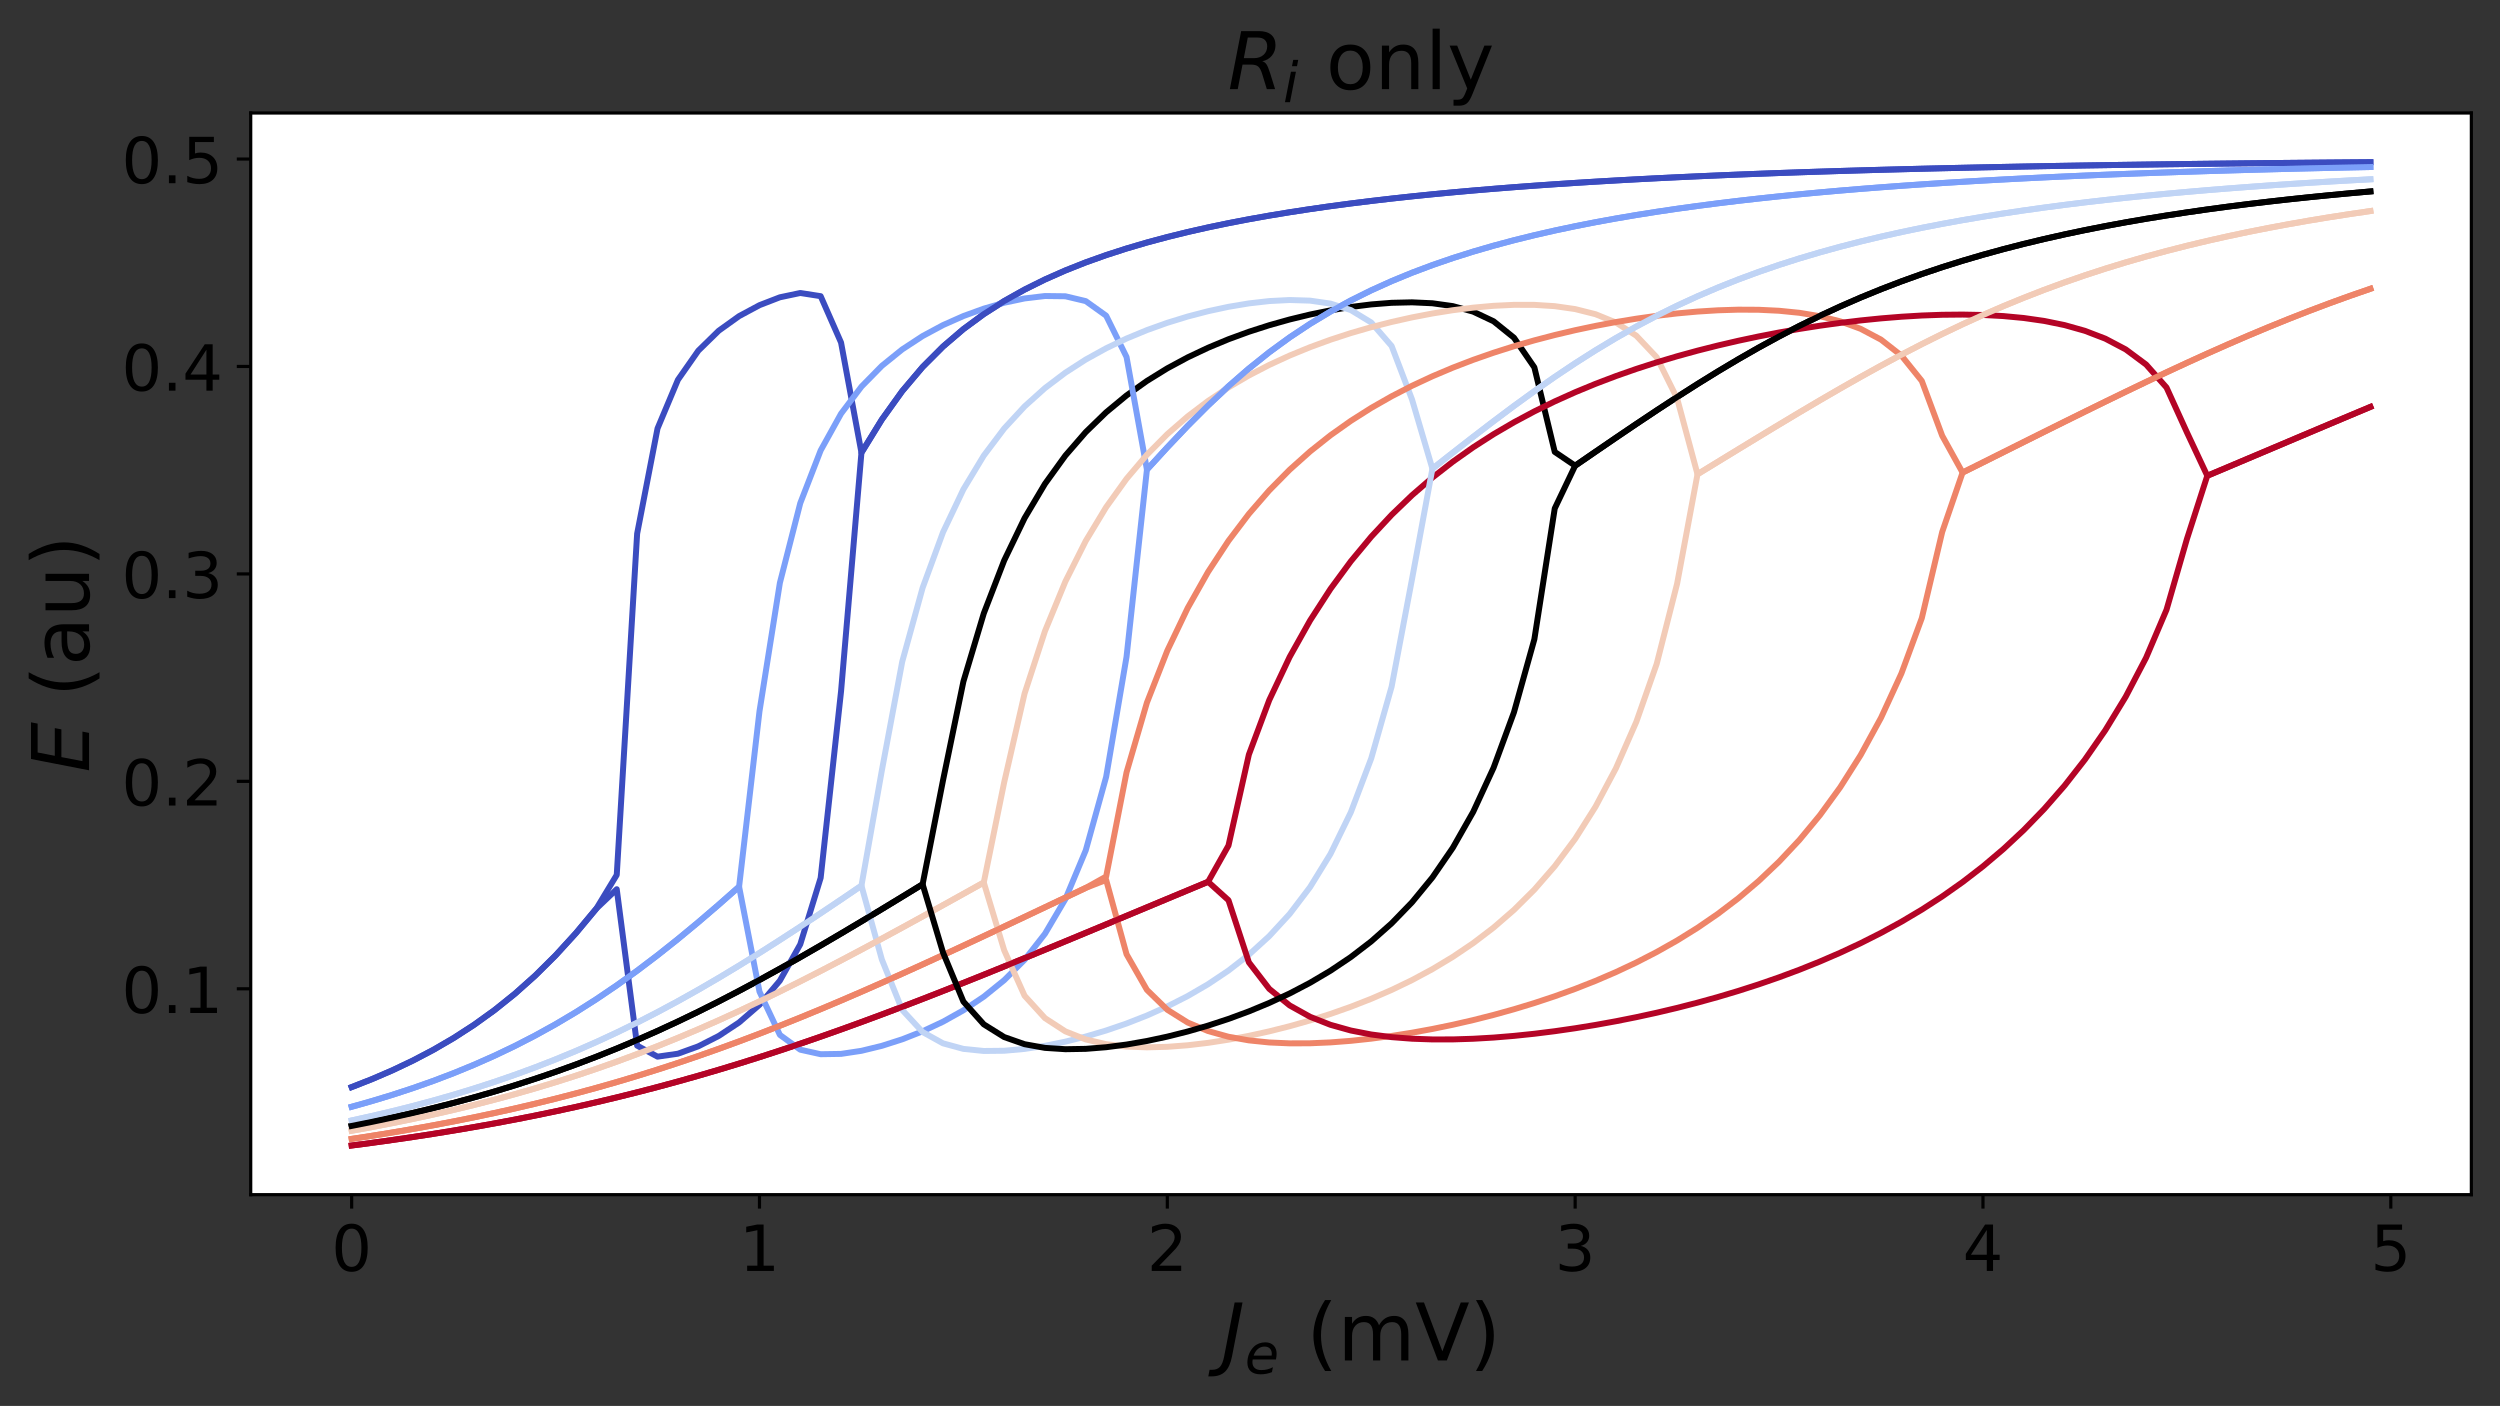 <?xml version="1.0" encoding="utf-8" standalone="no"?>
<!DOCTYPE svg PUBLIC "-//W3C//DTD SVG 1.1//EN"
  "http://www.w3.org/Graphics/SVG/1.1/DTD/svg11.dtd">
<!-- Created with matplotlib (https://matplotlib.org/) -->
<svg height="353.285pt" version="1.1" viewBox="0 0 628.201 353.285" width="628.201pt" xmlns="http://www.w3.org/2000/svg" xmlns:xlink="http://www.w3.org/1999/xlink">
 <rect x="0" y="0" width="628.201" height="353.285" fill="#333333" stroke="none"/>
 <defs>
  <style type="text/css">
*{stroke-linecap:butt;stroke-linejoin:round;}
  </style>
 </defs>
 <g id="figure_1">
  <g id="patch_1">
   <path d="M 0 353.285 
L 628.201 353.285 
L 628.201 0 
L 0 0 
z
" style="fill:none;"/>
  </g>
  <g id="axes_1">
   <g id="patch_2">
    <path d="M 63.001 300.2 
L 621.001 300.2 
L 621.001 28.4 
L 63.001 28.4 
z
" style="fill:#ffffff;"/>
   </g>
   <g id="matplotlib.axis_1">
    <g id="xtick_1">
     <g id="line2d_1">
      <defs>
       <path d="M 0 0 
L 0 3.5 
" id="me9bf1a10cc" style="stroke:#000000;stroke-width:0.8;"/>
      </defs>
      <g>
       <use style="stroke:#000000;stroke-width:0.8;" x="88.365" xlink:href="#me9bf1a10cc" y="300.2"/>
      </g>
     </g>
     <g id="text_1">
      <!-- 0 -->
      <defs>
       <path d="M 31.781 66.406 
Q 24.172 66.406 20.328 58.906 
Q 16.5 51.422 16.5 36.375 
Q 16.5 21.391 20.328 13.891 
Q 24.172 6.391 31.781 6.391 
Q 39.453 6.391 43.281 13.891 
Q 47.125 21.391 47.125 36.375 
Q 47.125 51.422 43.281 58.906 
Q 39.453 66.406 31.781 66.406 
z
M 31.781 74.219 
Q 44.047 74.219 50.516 64.516 
Q 56.984 54.828 56.984 36.375 
Q 56.984 17.969 50.516 8.266 
Q 44.047 -1.422 31.781 -1.422 
Q 19.531 -1.422 13.062 8.266 
Q 6.594 17.969 6.594 36.375 
Q 6.594 54.828 13.062 64.516 
Q 19.531 74.219 31.781 74.219 
z
" id="DejaVuSans-48"/>
      </defs>
      <g transform="translate(83.275 319.358)scale(0.16 -0.16)">
       <use xlink:href="#DejaVuSans-48"/>
      </g>
     </g>
    </g>
    <g id="xtick_2">
     <g id="line2d_2">
      <g>
       <use style="stroke:#000000;stroke-width:0.8;" x="190.844" xlink:href="#me9bf1a10cc" y="300.2"/>
      </g>
     </g>
     <g id="text_2">
      <!-- 1 -->
      <defs>
       <path d="M 12.406 8.297 
L 28.516 8.297 
L 28.516 63.922 
L 10.984 60.406 
L 10.984 69.391 
L 28.422 72.906 
L 38.281 72.906 
L 38.281 8.297 
L 54.391 8.297 
L 54.391 0 
L 12.406 0 
z
" id="DejaVuSans-49"/>
      </defs>
      <g transform="translate(185.754 319.358)scale(0.16 -0.16)">
       <use xlink:href="#DejaVuSans-49"/>
      </g>
     </g>
    </g>
    <g id="xtick_3">
     <g id="line2d_3">
      <g>
       <use style="stroke:#000000;stroke-width:0.8;" x="293.324" xlink:href="#me9bf1a10cc" y="300.2"/>
      </g>
     </g>
     <g id="text_3">
      <!-- 2 -->
      <defs>
       <path d="M 19.188 8.297 
L 53.609 8.297 
L 53.609 0 
L 7.328 0 
L 7.328 8.297 
Q 12.938 14.109 22.625 23.891 
Q 32.328 33.688 34.812 36.531 
Q 39.547 41.844 41.422 45.531 
Q 43.312 49.219 43.312 52.781 
Q 43.312 58.594 39.234 62.25 
Q 35.156 65.922 28.609 65.922 
Q 23.969 65.922 18.812 64.312 
Q 13.672 62.703 7.812 59.422 
L 7.812 69.391 
Q 13.766 71.781 18.938 73 
Q 24.125 74.219 28.422 74.219 
Q 39.75 74.219 46.484 68.547 
Q 53.219 62.891 53.219 53.422 
Q 53.219 48.922 51.531 44.891 
Q 49.859 40.875 45.406 35.406 
Q 44.188 33.984 37.641 27.219 
Q 31.109 20.453 19.188 8.297 
z
" id="DejaVuSans-50"/>
      </defs>
      <g transform="translate(288.234 319.358)scale(0.16 -0.16)">
       <use xlink:href="#DejaVuSans-50"/>
      </g>
     </g>
    </g>
    <g id="xtick_4">
     <g id="line2d_4">
      <g>
       <use style="stroke:#000000;stroke-width:0.8;" x="395.803" xlink:href="#me9bf1a10cc" y="300.2"/>
      </g>
     </g>
     <g id="text_4">
      <!-- 3 -->
      <defs>
       <path d="M 40.578 39.312 
Q 47.656 37.797 51.625 33 
Q 55.609 28.219 55.609 21.188 
Q 55.609 10.406 48.188 4.484 
Q 40.766 -1.422 27.094 -1.422 
Q 22.516 -1.422 17.656 -0.516 
Q 12.797 0.391 7.625 2.203 
L 7.625 11.719 
Q 11.719 9.328 16.594 8.109 
Q 21.484 6.891 26.812 6.891 
Q 36.078 6.891 40.938 10.547 
Q 45.797 14.203 45.797 21.188 
Q 45.797 27.641 41.281 31.266 
Q 36.766 34.906 28.719 34.906 
L 20.219 34.906 
L 20.219 43.016 
L 29.109 43.016 
Q 36.375 43.016 40.234 45.922 
Q 44.094 48.828 44.094 54.297 
Q 44.094 59.906 40.109 62.906 
Q 36.141 65.922 28.719 65.922 
Q 24.656 65.922 20.016 65.031 
Q 15.375 64.156 9.812 62.312 
L 9.812 71.094 
Q 15.438 72.656 20.344 73.438 
Q 25.25 74.219 29.594 74.219 
Q 40.828 74.219 47.359 69.109 
Q 53.906 64.016 53.906 55.328 
Q 53.906 49.266 50.438 45.094 
Q 46.969 40.922 40.578 39.312 
z
" id="DejaVuSans-51"/>
      </defs>
      <g transform="translate(390.713 319.358)scale(0.16 -0.16)">
       <use xlink:href="#DejaVuSans-51"/>
      </g>
     </g>
    </g>
    <g id="xtick_5">
     <g id="line2d_5">
      <g>
       <use style="stroke:#000000;stroke-width:0.8;" x="498.282" xlink:href="#me9bf1a10cc" y="300.2"/>
      </g>
     </g>
     <g id="text_5">
      <!-- 4 -->
      <defs>
       <path d="M 37.797 64.312 
L 12.891 25.391 
L 37.797 25.391 
z
M 35.203 72.906 
L 47.609 72.906 
L 47.609 25.391 
L 58.016 25.391 
L 58.016 17.188 
L 47.609 17.188 
L 47.609 0 
L 37.797 0 
L 37.797 17.188 
L 4.891 17.188 
L 4.891 26.703 
z
" id="DejaVuSans-52"/>
      </defs>
      <g transform="translate(493.192 319.358)scale(0.16 -0.16)">
       <use xlink:href="#DejaVuSans-52"/>
      </g>
     </g>
    </g>
    <g id="xtick_6">
     <g id="line2d_6">
      <g>
       <use style="stroke:#000000;stroke-width:0.8;" x="600.762" xlink:href="#me9bf1a10cc" y="300.2"/>
      </g>
     </g>
     <g id="text_6">
      <!-- 5 -->
      <defs>
       <path d="M 10.797 72.906 
L 49.516 72.906 
L 49.516 64.594 
L 19.828 64.594 
L 19.828 46.734 
Q 21.969 47.469 24.109 47.828 
Q 26.266 48.188 28.422 48.188 
Q 40.625 48.188 47.75 41.5 
Q 54.891 34.812 54.891 23.391 
Q 54.891 11.625 47.562 5.094 
Q 40.234 -1.422 26.906 -1.422 
Q 22.312 -1.422 17.547 -0.641 
Q 12.797 0.141 7.719 1.703 
L 7.719 11.625 
Q 12.109 9.234 16.797 8.062 
Q 21.484 6.891 26.703 6.891 
Q 35.156 6.891 40.078 11.328 
Q 45.016 15.766 45.016 23.391 
Q 45.016 31 40.078 35.438 
Q 35.156 39.891 26.703 39.891 
Q 22.75 39.891 18.812 39.016 
Q 14.891 38.141 10.797 36.281 
z
" id="DejaVuSans-53"/>
      </defs>
      <g transform="translate(595.672 319.358)scale(0.16 -0.16)">
       <use xlink:href="#DejaVuSans-53"/>
      </g>
     </g>
    </g>
    <g id="text_7">
     <!-- $J_e$ (mV) -->
     <defs>
      <path d="M 16.703 72.906 
L 26.609 72.906 
L 13.375 5.078 
Q 10.797 -8.156 4.656 -14.078 
Q -1.469 -20.016 -12.5 -20.016 
L -16.406 -20.016 
L -14.797 -11.719 
L -11.719 -11.719 
Q -5.125 -11.719 -1.703 -7.953 
Q 1.703 -4.203 3.516 5.078 
z
" id="DejaVuSans-Oblique-74"/>
      <path d="M 48.094 32.234 
Q 48.25 33.016 48.312 33.844 
Q 48.391 34.672 48.391 35.5 
Q 48.391 41.453 44.891 44.922 
Q 41.406 48.391 35.406 48.391 
Q 28.719 48.391 23.578 44.156 
Q 18.453 39.938 15.828 32.172 
z
M 55.906 25.203 
L 14.109 25.203 
Q 13.812 23.344 13.719 22.266 
Q 13.625 21.188 13.625 20.406 
Q 13.625 13.625 17.797 9.906 
Q 21.969 6.203 29.594 6.203 
Q 35.453 6.203 40.672 7.516 
Q 45.906 8.844 50.391 11.375 
L 48.688 2.484 
Q 43.844 0.531 38.688 -0.438 
Q 33.547 -1.422 28.219 -1.422 
Q 16.844 -1.422 10.719 4.016 
Q 4.594 9.469 4.594 19.484 
Q 4.594 28.031 7.641 35.375 
Q 10.688 42.719 16.609 48.484 
Q 20.406 52.094 25.656 54.047 
Q 30.906 56 36.812 56 
Q 46.094 56 51.578 50.438 
Q 57.078 44.875 57.078 35.5 
Q 57.078 33.25 56.781 30.688 
Q 56.5 28.125 55.906 25.203 
z
" id="DejaVuSans-Oblique-101"/>
      <path id="DejaVuSans-32"/>
      <path d="M 31 75.875 
Q 24.469 64.656 21.281 53.656 
Q 18.109 42.672 18.109 31.391 
Q 18.109 20.125 21.312 9.062 
Q 24.516 -2 31 -13.188 
L 23.188 -13.188 
Q 15.875 -1.703 12.234 9.375 
Q 8.594 20.453 8.594 31.391 
Q 8.594 42.281 12.203 53.312 
Q 15.828 64.359 23.188 75.875 
z
" id="DejaVuSans-40"/>
      <path d="M 52 44.188 
Q 55.375 50.25 60.062 53.125 
Q 64.75 56 71.094 56 
Q 79.641 56 84.281 50.016 
Q 88.922 44.047 88.922 33.016 
L 88.922 0 
L 79.891 0 
L 79.891 32.719 
Q 79.891 40.578 77.094 44.375 
Q 74.312 48.188 68.609 48.188 
Q 61.625 48.188 57.562 43.547 
Q 53.516 38.922 53.516 30.906 
L 53.516 0 
L 44.484 0 
L 44.484 32.719 
Q 44.484 40.625 41.703 44.406 
Q 38.922 48.188 33.109 48.188 
Q 26.219 48.188 22.156 43.531 
Q 18.109 38.875 18.109 30.906 
L 18.109 0 
L 9.078 0 
L 9.078 54.688 
L 18.109 54.688 
L 18.109 46.188 
Q 21.188 51.219 25.484 53.609 
Q 29.781 56 35.688 56 
Q 41.656 56 45.828 52.969 
Q 50 49.953 52 44.188 
z
" id="DejaVuSans-109"/>
      <path d="M 28.609 0 
L 0.781 72.906 
L 11.078 72.906 
L 34.188 11.531 
L 57.328 72.906 
L 67.578 72.906 
L 39.797 0 
z
" id="DejaVuSans-86"/>
      <path d="M 8.016 75.875 
L 15.828 75.875 
Q 23.141 64.359 26.781 53.312 
Q 30.422 42.281 30.422 31.391 
Q 30.422 20.453 26.781 9.375 
Q 23.141 -1.703 15.828 -13.188 
L 8.016 -13.188 
Q 14.5 -2 17.703 9.062 
Q 20.906 20.125 20.906 31.391 
Q 20.906 42.672 17.703 53.656 
Q 14.5 64.656 8.016 75.875 
z
" id="DejaVuSans-41"/>
     </defs>
     <g transform="translate(306.901 341.885)scale(0.2 -0.2)">
      <use transform="translate(0 0.125)" xlink:href="#DejaVuSans-Oblique-74"/>
      <use transform="translate(29.492 -16.281)scale(0.7)" xlink:href="#DejaVuSans-Oblique-101"/>
      <use transform="translate(75.293 0.125)" xlink:href="#DejaVuSans-32"/>
      <use transform="translate(107.08 0.125)" xlink:href="#DejaVuSans-40"/>
      <use transform="translate(146.094 0.125)" xlink:href="#DejaVuSans-109"/>
      <use transform="translate(243.506 0.125)" xlink:href="#DejaVuSans-86"/>
      <use transform="translate(311.914 0.125)" xlink:href="#DejaVuSans-41"/>
     </g>
    </g>
   </g>
   <g id="matplotlib.axis_2">
    <g id="ytick_1">
     <g id="line2d_7">
      <defs>
       <path d="M 0 0 
L -3.5 0 
" id="m411fee138a" style="stroke:#000000;stroke-width:0.8;"/>
      </defs>
      <g>
       <use style="stroke:#000000;stroke-width:0.8;" x="63.001" xlink:href="#m411fee138a" y="248.466"/>
      </g>
     </g>
     <g id="text_8">
      <!-- 0.1 -->
      <defs>
       <path d="M 10.688 12.406 
L 21 12.406 
L 21 0 
L 10.688 0 
z
" id="DejaVuSans-46"/>
      </defs>
      <g transform="translate(30.556 254.545)scale(0.16 -0.16)">
       <use xlink:href="#DejaVuSans-48"/>
       <use x="63.623" xlink:href="#DejaVuSans-46"/>
       <use x="95.41" xlink:href="#DejaVuSans-49"/>
      </g>
     </g>
    </g>
    <g id="ytick_2">
     <g id="line2d_8">
      <g>
       <use style="stroke:#000000;stroke-width:0.8;" x="63.001" xlink:href="#m411fee138a" y="196.34"/>
      </g>
     </g>
     <g id="text_9">
      <!-- 0.2 -->
      <g transform="translate(30.556 202.419)scale(0.16 -0.16)">
       <use xlink:href="#DejaVuSans-48"/>
       <use x="63.623" xlink:href="#DejaVuSans-46"/>
       <use x="95.41" xlink:href="#DejaVuSans-50"/>
      </g>
     </g>
    </g>
    <g id="ytick_3">
     <g id="line2d_9">
      <g>
       <use style="stroke:#000000;stroke-width:0.8;" x="63.001" xlink:href="#m411fee138a" y="144.214"/>
      </g>
     </g>
     <g id="text_10">
      <!-- 0.3 -->
      <g transform="translate(30.556 150.293)scale(0.16 -0.16)">
       <use xlink:href="#DejaVuSans-48"/>
       <use x="63.623" xlink:href="#DejaVuSans-46"/>
       <use x="95.41" xlink:href="#DejaVuSans-51"/>
      </g>
     </g>
    </g>
    <g id="ytick_4">
     <g id="line2d_10">
      <g>
       <use style="stroke:#000000;stroke-width:0.8;" x="63.001" xlink:href="#m411fee138a" y="92.088"/>
      </g>
     </g>
     <g id="text_11">
      <!-- 0.4 -->
      <g transform="translate(30.556 98.167)scale(0.16 -0.16)">
       <use xlink:href="#DejaVuSans-48"/>
       <use x="63.623" xlink:href="#DejaVuSans-46"/>
       <use x="95.41" xlink:href="#DejaVuSans-52"/>
      </g>
     </g>
    </g>
    <g id="ytick_5">
     <g id="line2d_11">
      <g>
       <use style="stroke:#000000;stroke-width:0.8;" x="63.001" xlink:href="#m411fee138a" y="39.962"/>
      </g>
     </g>
     <g id="text_12">
      <!-- 0.5 -->
      <g transform="translate(30.556 46.04)scale(0.16 -0.16)">
       <use xlink:href="#DejaVuSans-48"/>
       <use x="63.623" xlink:href="#DejaVuSans-46"/>
       <use x="95.41" xlink:href="#DejaVuSans-53"/>
      </g>
     </g>
    </g>
    <g id="text_13">
     <!-- $E$ (au) -->
     <defs>
      <path d="M 16.891 72.906 
L 62.984 72.906 
L 61.375 64.594 
L 25.094 64.594 
L 20.906 43.016 
L 55.719 43.016 
L 54.109 34.719 
L 19.281 34.719 
L 14.203 8.297 
L 51.312 8.297 
L 49.703 0 
L 2.688 0 
z
" id="DejaVuSans-Oblique-69"/>
      <path d="M 34.281 27.484 
Q 23.391 27.484 19.188 25 
Q 14.984 22.516 14.984 16.5 
Q 14.984 11.719 18.141 8.906 
Q 21.297 6.109 26.703 6.109 
Q 34.188 6.109 38.703 11.406 
Q 43.219 16.703 43.219 25.484 
L 43.219 27.484 
z
M 52.203 31.203 
L 52.203 0 
L 43.219 0 
L 43.219 8.297 
Q 40.141 3.328 35.547 0.953 
Q 30.953 -1.422 24.312 -1.422 
Q 15.922 -1.422 10.953 3.297 
Q 6 8.016 6 15.922 
Q 6 25.141 12.172 29.828 
Q 18.359 34.516 30.609 34.516 
L 43.219 34.516 
L 43.219 35.406 
Q 43.219 41.609 39.141 45 
Q 35.062 48.391 27.688 48.391 
Q 23 48.391 18.547 47.266 
Q 14.109 46.141 10.016 43.891 
L 10.016 52.203 
Q 14.938 54.109 19.578 55.047 
Q 24.219 56 28.609 56 
Q 40.484 56 46.344 49.844 
Q 52.203 43.703 52.203 31.203 
z
" id="DejaVuSans-97"/>
      <path d="M 8.5 21.578 
L 8.5 54.688 
L 17.484 54.688 
L 17.484 21.922 
Q 17.484 14.156 20.5 10.266 
Q 23.531 6.391 29.594 6.391 
Q 36.859 6.391 41.078 11.031 
Q 45.312 15.672 45.312 23.688 
L 45.312 54.688 
L 54.297 54.688 
L 54.297 0 
L 45.312 0 
L 45.312 8.406 
Q 42.047 3.422 37.719 1 
Q 33.406 -1.422 27.688 -1.422 
Q 18.266 -1.422 13.375 4.438 
Q 8.5 10.297 8.5 21.578 
z
M 31.109 56 
z
" id="DejaVuSans-117"/>
     </defs>
     <g transform="translate(22.397 194.1)rotate(-90)scale(0.2 -0.2)">
      <use transform="translate(0 0.125)" xlink:href="#DejaVuSans-Oblique-69"/>
      <use transform="translate(63.184 0.125)" xlink:href="#DejaVuSans-32"/>
      <use transform="translate(94.971 0.125)" xlink:href="#DejaVuSans-40"/>
      <use transform="translate(133.984 0.125)" xlink:href="#DejaVuSans-97"/>
      <use transform="translate(195.264 0.125)" xlink:href="#DejaVuSans-117"/>
      <use transform="translate(258.643 0.125)" xlink:href="#DejaVuSans-41"/>
     </g>
    </g>
   </g>
   <g id="line2d_12">
    <path clip-path="url(#pbf85ae7006)" d="M 88.365 282.926 
L 93.489 281.903 
L 98.613 280.816 
L 103.737 279.661 
L 108.861 278.434 
L 113.985 277.132 
L 119.109 275.749 
L 124.233 274.281 
L 129.357 272.724 
L 134.481 271.075 
L 139.605 269.328 
L 144.729 267.482 
L 149.852 265.532 
L 154.976 263.478 
L 160.1 261.318 
L 165.224 259.053 
L 170.348 256.683 
L 175.472 254.213 
L 180.596 251.645 
L 185.72 248.985 
L 190.844 246.241 
L 195.968 243.419 
L 201.092 240.528 
L 206.216 237.576 
L 211.34 234.572 
L 216.464 231.525 
L 221.588 228.442 
L 226.712 225.331 
L 231.836 222.191 
L 236.96 196.088 
L 242.084 171.248 
L 247.208 154.127 
L 252.332 140.831 
L 257.456 130.202 
L 262.58 121.575 
L 267.704 114.483 
L 272.828 108.578 
L 277.952 103.603 
L 283.076 99.365 
L 288.2 95.72 
L 293.324 92.558 
L 298.448 89.798 
L 303.571 87.376 
L 308.695 85.244 
L 313.819 83.367 
L 318.943 81.718 
L 324.067 80.278 
L 329.191 79.036 
L 334.315 77.987 
L 339.439 77.135 
L 344.563 76.494 
L 349.687 76.091 
L 354.811 75.97 
L 359.935 76.206 
L 365.059 76.919 
L 370.183 78.31 
L 375.307 80.732 
L 380.431 84.857 
L 385.555 92.319 
L 390.679 113.553 
L 395.803 117.023 
L 400.927 113.5 
L 406.051 109.997 
L 411.175 106.53 
L 416.299 103.114 
L 421.423 99.764 
L 426.547 96.498 
L 431.671 93.331 
L 436.795 90.277 
L 441.919 87.347 
L 447.043 84.55 
L 452.167 81.891 
L 457.291 79.375 
L 462.414 77.001 
L 467.538 74.766 
L 472.662 72.668 
L 477.786 70.701 
L 482.91 68.859 
L 488.034 67.136 
L 493.158 65.524 
L 498.282 64.017 
L 503.406 62.608 
L 508.53 61.291 
L 513.654 60.058 
L 518.778 58.905 
L 523.902 57.825 
L 529.026 56.814 
L 534.15 55.866 
L 539.274 54.977 
L 544.398 54.143 
L 549.522 53.36 
L 554.646 52.624 
L 559.77 51.933 
L 564.894 51.283 
L 570.018 50.672 
L 575.142 50.096 
L 580.266 49.554 
L 585.39 49.043 
L 590.514 48.561 
L 595.638 48.107 
" style="fill:none;stroke:#000000;stroke-linecap:square;stroke-width:1.5;"/>
   </g>
   <g id="line2d_13">
    <path clip-path="url(#pbf85ae7006)" d="M 88.365 273.167 
L 93.489 271.155 
L 98.613 268.945 
L 103.737 266.51 
L 108.861 263.82 
L 113.985 260.839 
L 119.109 257.527 
L 124.233 253.84 
L 129.357 249.733 
L 134.481 245.16 
L 139.605 240.08 
L 144.729 234.468 
L 149.852 228.314 
L 154.976 219.851 
L 160.1 134.104 
L 165.224 107.662 
L 170.348 95.441 
L 175.472 88.121 
L 180.596 83.109 
L 185.72 79.437 
L 190.844 76.686 
L 195.968 74.705 
L 201.092 73.623 
L 206.216 74.422 
L 211.34 86.077 
L 216.464 113.745 
L 221.588 105.426 
L 226.712 98.278 
L 231.836 92.219 
L 236.96 87.084 
L 242.084 82.702 
L 247.208 78.929 
L 252.332 75.649 
L 257.456 72.772 
L 262.58 70.228 
L 267.704 67.963 
L 272.828 65.932 
L 277.952 64.103 
L 283.076 62.445 
L 288.2 60.938 
L 293.324 59.562 
L 298.448 58.301 
L 303.571 57.142 
L 308.695 56.075 
L 313.819 55.089 
L 318.943 54.176 
L 324.067 53.33 
L 329.191 52.543 
L 334.315 51.811 
L 339.439 51.129 
L 344.563 50.493 
L 349.687 49.898 
L 354.811 49.341 
L 359.935 48.82 
L 365.059 48.331 
L 370.183 47.872 
L 375.307 47.442 
L 380.431 47.037 
L 385.555 46.656 
L 390.679 46.298 
L 395.803 45.961 
L 400.927 45.643 
L 406.051 45.343 
L 411.175 45.06 
L 416.299 44.793 
L 421.423 44.541 
L 426.547 44.303 
L 431.671 44.079 
L 436.795 43.866 
L 441.919 43.665 
L 447.043 43.475 
L 452.167 43.295 
L 457.291 43.125 
L 462.414 42.964 
L 467.538 42.811 
L 472.662 42.667 
L 477.786 42.53 
L 482.91 42.4 
L 488.034 42.277 
L 493.158 42.161 
L 498.282 42.05 
L 503.406 41.945 
L 508.53 41.846 
L 513.654 41.751 
L 518.778 41.662 
L 523.902 41.577 
L 529.026 41.497 
L 534.15 41.42 
L 539.274 41.348 
L 544.398 41.279 
L 549.522 41.213 
L 554.646 41.151 
L 559.77 41.092 
L 564.894 41.036 
L 570.018 40.983 
L 575.142 40.933 
L 580.266 40.885 
L 585.39 40.839 
L 590.514 40.796 
L 595.638 40.755 
" style="fill:none;stroke:#3b4cc0;stroke-linecap:square;stroke-width:1.5;"/>
   </g>
   <g id="line2d_14">
    <path clip-path="url(#pbf85ae7006)" d="M 88.365 278.111 
L 93.489 276.663 
L 98.613 275.104 
L 103.737 273.425 
L 108.861 271.616 
L 113.985 269.665 
L 119.109 267.56 
L 124.233 265.29 
L 129.357 262.843 
L 134.481 260.207 
L 139.605 257.371 
L 144.729 254.328 
L 149.852 251.073 
L 154.976 247.604 
L 160.1 243.923 
L 165.224 240.041 
L 170.348 235.969 
L 175.472 231.726 
L 180.596 227.331 
L 185.72 222.803 
L 190.844 178.735 
L 195.968 146.466 
L 201.092 126.429 
L 206.216 113.188 
L 211.34 103.947 
L 216.464 97.151 
L 221.588 91.934 
L 226.712 87.799 
L 231.836 84.447 
L 236.96 81.692 
L 242.084 79.417 
L 247.208 77.554 
L 252.332 76.074 
L 257.456 74.992 
L 262.58 74.383 
L 267.704 74.446 
L 272.828 75.664 
L 277.952 79.324 
L 283.076 89.702 
L 288.2 118.008 
L 293.324 112.412 
L 298.448 107.013 
L 303.571 101.88 
L 308.695 97.067 
L 313.819 92.608 
L 318.943 88.514 
L 324.067 84.777 
L 329.191 81.38 
L 334.315 78.296 
L 339.439 75.497 
L 344.563 72.955 
L 349.687 70.642 
L 354.811 68.534 
L 359.935 66.608 
L 365.059 64.844 
L 370.183 63.226 
L 375.307 61.738 
L 380.431 60.367 
L 385.555 59.101 
L 390.679 57.93 
L 395.803 56.845 
L 400.927 55.837 
L 406.051 54.901 
L 411.175 54.029 
L 416.299 53.216 
L 421.423 52.458 
L 426.547 51.749 
L 431.671 51.086 
L 436.795 50.465 
L 441.919 49.883 
L 447.043 49.337 
L 452.167 48.825 
L 457.291 48.343 
L 462.414 47.89 
L 467.538 47.464 
L 472.662 47.063 
L 477.786 46.686 
L 482.91 46.33 
L 488.034 45.994 
L 493.158 45.677 
L 498.282 45.378 
L 503.406 45.096 
L 508.53 44.829 
L 513.654 44.577 
L 518.778 44.339 
L 523.902 44.114 
L 529.026 43.901 
L 534.15 43.699 
L 539.274 43.508 
L 544.398 43.328 
L 549.522 43.157 
L 554.646 42.995 
L 559.77 42.841 
L 564.894 42.696 
L 570.018 42.558 
L 575.142 42.427 
L 580.266 42.303 
L 585.39 42.186 
L 590.514 42.074 
L 595.638 41.968 
" style="fill:none;stroke:#7b9ff9;stroke-linecap:square;stroke-width:1.5;"/>
   </g>
   <g id="line2d_15">
    <path clip-path="url(#pbf85ae7006)" d="M 88.365 281.549 
L 93.489 280.414 
L 98.613 279.205 
L 103.737 277.916 
L 108.861 276.542 
L 113.985 275.078 
L 119.109 273.517 
L 124.233 271.855 
L 129.357 270.085 
L 134.481 268.202 
L 139.605 266.202 
L 144.729 264.08 
L 149.852 261.833 
L 154.976 259.458 
L 160.1 256.956 
L 165.224 254.327 
L 170.348 251.575 
L 175.472 248.704 
L 180.596 245.721 
L 185.72 242.636 
L 190.844 239.458 
L 195.968 236.197 
L 201.092 232.866 
L 206.216 229.475 
L 211.34 226.034 
L 216.464 222.551 
L 221.588 193.615 
L 226.712 166.259 
L 231.836 147.703 
L 236.96 133.743 
L 242.084 122.962 
L 247.208 114.478 
L 252.332 107.677 
L 257.456 102.126 
L 262.58 97.52 
L 267.704 93.645 
L 272.828 90.347 
L 277.952 87.515 
L 283.076 85.068 
L 288.2 82.948 
L 293.324 81.113 
L 298.448 79.535 
L 303.571 78.198 
L 308.695 77.096 
L 313.819 76.238 
L 318.943 75.652 
L 324.067 75.389 
L 329.191 75.544 
L 334.315 76.285 
L 339.439 77.917 
L 344.563 81.032 
L 349.687 86.945 
L 354.811 100.374 
L 359.935 117.78 
L 365.059 113.752 
L 370.183 109.765 
L 375.307 105.842 
L 380.431 102.009 
L 385.555 98.289 
L 390.679 94.707 
L 395.803 91.28 
L 400.927 88.023 
L 406.051 84.946 
L 411.175 82.052 
L 416.299 79.342 
L 421.423 76.811 
L 426.547 74.453 
L 431.671 72.26 
L 436.795 70.221 
L 441.919 68.327 
L 447.043 66.568 
L 452.167 64.933 
L 457.291 63.414 
L 462.414 62 
L 467.538 60.685 
L 472.662 59.459 
L 477.786 58.317 
L 482.91 57.251 
L 488.034 56.255 
L 493.158 55.324 
L 498.282 54.453 
L 503.406 53.638 
L 508.53 52.874 
L 513.654 52.158 
L 518.778 51.485 
L 523.902 50.854 
L 529.026 50.261 
L 534.15 49.703 
L 539.274 49.179 
L 544.398 48.685 
L 549.522 48.219 
L 554.646 47.781 
L 559.77 47.367 
L 564.894 46.977 
L 570.018 46.609 
L 575.142 46.262 
L 580.266 45.934 
L 585.39 45.624 
L 590.514 45.331 
L 595.638 45.054 
" style="fill:none;stroke:#c0d4f5;stroke-linecap:square;stroke-width:1.5;"/>
   </g>
   <g id="line2d_16">
    <path clip-path="url(#pbf85ae7006)" d="M 88.365 284.138 
L 93.489 283.207 
L 98.613 282.221 
L 103.737 281.176 
L 108.861 280.068 
L 113.985 278.896 
L 119.109 277.655 
L 124.233 276.341 
L 129.357 274.952 
L 134.481 273.484 
L 139.605 271.934 
L 144.729 270.299 
L 149.852 268.578 
L 154.976 266.768 
L 160.1 264.868 
L 165.224 262.878 
L 170.348 260.798 
L 175.472 258.631 
L 180.596 256.378 
L 185.72 254.043 
L 190.844 251.631 
L 195.968 249.146 
L 201.092 246.596 
L 206.216 243.985 
L 211.34 241.322 
L 216.464 238.613 
L 221.588 235.865 
L 226.712 233.084 
L 231.836 230.277 
L 236.96 227.449 
L 242.084 224.606 
L 247.208 221.73 
L 252.332 196.572 
L 257.456 174.272 
L 262.58 158.582 
L 267.704 146.128 
L 272.828 135.924 
L 277.952 127.439 
L 283.076 120.31 
L 288.2 114.265 
L 293.324 109.092 
L 298.448 104.628 
L 303.571 100.746 
L 308.695 97.347 
L 313.819 94.352 
L 318.943 91.7 
L 324.067 89.343 
L 329.191 87.242 
L 334.315 85.369 
L 339.439 83.698 
L 344.563 82.213 
L 349.687 80.902 
L 354.811 79.755 
L 359.935 78.772 
L 365.059 77.952 
L 370.183 77.305 
L 375.307 76.845 
L 380.431 76.6 
L 385.555 76.608 
L 390.679 76.932 
L 395.803 77.665 
L 400.927 78.956 
L 406.051 81.046 
L 411.175 84.359 
L 416.299 89.78 
L 421.423 100.099 
L 426.547 119.159 
L 431.671 116.034 
L 436.795 112.904 
L 441.919 109.786 
L 447.043 106.688 
L 452.167 103.621 
L 457.291 100.595 
L 462.414 97.623 
L 467.538 94.714 
L 472.662 91.881 
L 477.786 89.133 
L 482.91 86.48 
L 488.034 83.929 
L 493.158 81.485 
L 498.282 79.153 
L 503.406 76.934 
L 508.53 74.829 
L 513.654 72.836 
L 518.778 70.954 
L 523.902 69.18 
L 529.026 67.508 
L 534.15 65.935 
L 539.274 64.456 
L 544.398 63.066 
L 549.522 61.759 
L 554.646 60.532 
L 559.77 59.38 
L 564.894 58.297 
L 570.018 57.279 
L 575.142 56.323 
L 580.266 55.423 
L 585.39 54.577 
L 590.514 53.782 
L 595.638 53.033 
" style="fill:none;stroke:#f2cbb7;stroke-linecap:square;stroke-width:1.5;"/>
   </g>
   <g id="line2d_17">
    <path clip-path="url(#pbf85ae7006)" d="M 88.365 286.181 
L 93.489 285.395 
L 98.613 284.566 
L 103.737 283.69 
L 108.861 282.766 
L 113.985 281.791 
L 119.109 280.763 
L 124.233 279.68 
L 129.357 278.539 
L 134.481 277.338 
L 139.605 276.075 
L 144.729 274.747 
L 149.852 273.354 
L 154.976 271.893 
L 160.1 270.364 
L 165.224 268.765 
L 170.348 267.098 
L 175.472 265.361 
L 180.596 263.555 
L 185.72 261.684 
L 190.844 259.747 
L 195.968 257.748 
L 201.092 255.691 
L 206.216 253.578 
L 211.34 251.414 
L 216.464 249.204 
L 221.588 246.952 
L 226.712 244.663 
L 231.836 242.341 
L 236.96 239.992 
L 242.084 237.619 
L 247.208 235.228 
L 252.332 232.821 
L 257.456 230.403 
L 262.58 227.977 
L 267.704 225.545 
L 272.828 223.11 
L 277.952 220.253 
L 283.076 194.082 
L 288.2 176.551 
L 293.324 163.488 
L 298.448 152.772 
L 303.571 143.698 
L 308.695 135.898 
L 313.819 129.134 
L 318.943 123.226 
L 324.067 118.036 
L 329.191 113.453 
L 334.315 109.384 
L 339.439 105.755 
L 344.563 102.504 
L 349.687 99.581 
L 354.811 96.943 
L 359.935 94.556 
L 365.059 92.39 
L 370.183 90.422 
L 375.307 88.633 
L 380.431 87.005 
L 385.555 85.526 
L 390.679 84.186 
L 395.803 82.975 
L 400.927 81.89 
L 406.051 80.925 
L 411.175 80.08 
L 416.299 79.356 
L 421.423 78.758 
L 426.547 78.292 
L 431.671 77.972 
L 436.795 77.813 
L 441.919 77.84 
L 447.043 78.088 
L 452.167 78.603 
L 457.291 79.456 
L 462.414 80.746 
L 467.538 82.625 
L 472.662 85.341 
L 477.786 89.351 
L 482.91 95.719 
L 488.034 109.492 
L 493.158 118.749 
L 498.282 116.19 
L 503.406 113.629 
L 508.53 111.069 
L 513.654 108.514 
L 518.778 105.968 
L 523.902 103.436 
L 529.026 100.923 
L 534.15 98.434 
L 539.274 95.976 
L 544.398 93.555 
L 549.522 91.176 
L 554.646 88.847 
L 559.77 86.572 
L 564.894 84.358 
L 570.018 82.209 
L 575.142 80.13 
L 580.266 78.123 
L 585.39 76.192 
L 590.514 74.339 
L 595.638 72.564 
" style="fill:none;stroke:#ee8468;stroke-linecap:square;stroke-width:1.5;"/>
   </g>
   <g id="line2d_18">
    <path clip-path="url(#pbf85ae7006)" d="M 88.365 287.845 
L 93.489 287.169 
L 98.613 286.456 
L 103.737 285.706 
L 108.861 284.917 
L 113.985 284.086 
L 119.109 283.212 
L 124.233 282.294 
L 129.357 281.33 
L 134.481 280.317 
L 139.605 279.254 
L 144.729 278.14 
L 149.852 276.973 
L 154.976 275.753 
L 160.1 274.477 
L 165.224 273.145 
L 170.348 271.757 
L 175.472 270.313 
L 180.596 268.812 
L 185.72 267.256 
L 190.844 265.644 
L 195.968 263.979 
L 201.092 262.262 
L 206.216 260.496 
L 211.34 258.682 
L 216.464 256.824 
L 221.588 254.925 
L 226.712 252.988 
L 231.836 251.016 
L 236.96 249.012 
L 242.084 246.982 
L 247.208 244.927 
L 252.332 242.851 
L 257.456 240.758 
L 262.58 238.651 
L 267.704 236.533 
L 272.828 234.405 
L 277.952 232.271 
L 283.076 230.133 
L 288.2 227.993 
L 293.324 225.852 
L 298.448 223.712 
L 303.571 221.571 
L 308.695 212.462 
L 313.819 189.612 
L 318.943 175.909 
L 324.067 165.071 
L 329.191 155.924 
L 334.315 147.998 
L 339.439 141.036 
L 344.563 134.866 
L 349.687 129.368 
L 354.811 124.443 
L 359.935 120.015 
L 365.059 116.018 
L 370.183 112.398 
L 375.307 109.109 
L 380.431 106.112 
L 385.555 103.373 
L 390.679 100.866 
L 395.803 98.564 
L 400.927 96.448 
L 406.051 94.5 
L 411.175 92.704 
L 416.299 91.049 
L 421.423 89.522 
L 426.547 88.115 
L 431.671 86.82 
L 436.795 85.63 
L 441.919 84.541 
L 447.043 83.55 
L 452.167 82.652 
L 457.291 81.848 
L 462.414 81.137 
L 467.538 80.521 
L 472.662 80.003 
L 477.786 79.588 
L 482.91 79.282 
L 488.034 79.097 
L 493.158 79.046 
L 498.282 79.146 
L 503.406 79.423 
L 508.53 79.907 
L 513.654 80.642 
L 518.778 81.688 
L 523.902 83.132 
L 529.026 85.1 
L 534.15 87.799 
L 539.274 91.603 
L 544.398 97.367 
L 549.522 108.629 
L 554.646 119.548 
L 559.77 117.39 
L 564.894 115.224 
L 570.018 113.056 
L 575.142 110.887 
L 580.266 108.719 
L 585.39 106.555 
L 590.514 104.397 
L 595.638 102.246 
" style="fill:none;stroke:#b40426;stroke-linecap:square;stroke-width:1.5;"/>
   </g>
   <g id="line2d_19">
    <path clip-path="url(#pbf85ae7006)" d="M 88.365 273.167 
L 93.489 271.155 
L 98.613 268.945 
L 103.737 266.51 
L 108.861 263.82 
L 113.985 260.839 
L 119.109 257.527 
L 124.233 253.84 
L 129.357 249.733 
L 134.481 245.16 
L 139.605 240.08 
L 144.729 234.468 
L 149.852 228.314 
L 154.976 223.443 
L 160.1 262.747 
L 165.224 265.515 
L 170.348 264.777 
L 175.472 262.921 
L 180.596 260.314 
L 185.72 256.922 
L 190.844 252.489 
L 195.968 246.421 
L 201.092 237.289 
L 206.216 220.593 
L 211.34 173.728 
L 216.464 113.745 
L 221.588 105.426 
L 226.712 98.278 
L 231.836 92.219 
L 236.96 87.084 
L 242.084 82.702 
L 247.208 78.929 
L 252.332 75.649 
L 257.456 72.772 
L 262.58 70.228 
L 267.704 67.963 
L 272.828 65.932 
L 277.952 64.103 
L 283.076 62.445 
L 288.2 60.938 
L 293.324 59.562 
L 298.448 58.301 
L 303.571 57.142 
L 308.695 56.075 
L 313.819 55.089 
L 318.943 54.176 
L 324.067 53.33 
L 329.191 52.543 
L 334.315 51.811 
L 339.439 51.129 
L 344.563 50.493 
L 349.687 49.898 
L 354.811 49.341 
L 359.935 48.82 
L 365.059 48.331 
L 370.183 47.872 
L 375.307 47.442 
L 380.431 47.037 
L 385.555 46.656 
L 390.679 46.298 
L 395.803 45.961 
L 400.927 45.643 
L 406.051 45.343 
L 411.175 45.06 
L 416.299 44.793 
L 421.423 44.541 
L 426.547 44.303 
L 431.671 44.079 
L 436.795 43.866 
L 441.919 43.665 
L 447.043 43.475 
L 452.167 43.295 
L 457.291 43.125 
L 462.414 42.964 
L 467.538 42.811 
L 472.662 42.667 
L 477.786 42.53 
L 482.91 42.4 
L 488.034 42.277 
L 493.158 42.161 
L 498.282 42.05 
L 503.406 41.945 
L 508.53 41.846 
L 513.654 41.751 
L 518.778 41.662 
L 523.902 41.577 
L 529.026 41.497 
L 534.15 41.42 
L 539.274 41.348 
L 544.398 41.279 
L 549.522 41.213 
L 554.646 41.151 
L 559.77 41.092 
L 564.894 41.036 
L 570.018 40.983 
L 575.142 40.933 
L 580.266 40.885 
L 585.39 40.839 
L 590.514 40.796 
L 595.638 40.755 
" style="fill:none;stroke:#3b4cc0;stroke-linecap:square;stroke-width:1.5;"/>
   </g>
   <g id="line2d_20">
    <path clip-path="url(#pbf85ae7006)" d="M 88.365 278.111 
L 93.489 276.663 
L 98.613 275.104 
L 103.737 273.425 
L 108.861 271.616 
L 113.985 269.665 
L 119.109 267.56 
L 124.233 265.29 
L 129.357 262.843 
L 134.481 260.207 
L 139.605 257.371 
L 144.729 254.328 
L 149.852 251.073 
L 154.976 247.604 
L 160.1 243.923 
L 165.224 240.041 
L 170.348 235.969 
L 175.472 231.726 
L 180.596 227.331 
L 185.72 222.811 
L 190.844 249.186 
L 195.968 260.048 
L 201.092 263.77 
L 206.216 264.903 
L 211.34 264.822 
L 216.464 264.049 
L 221.588 262.799 
L 226.712 261.158 
L 231.836 259.144 
L 236.96 256.735 
L 242.084 253.87 
L 247.208 250.447 
L 252.332 246.303 
L 257.456 241.176 
L 262.58 234.636 
L 267.704 225.932 
L 272.828 213.68 
L 277.952 195.219 
L 283.076 165.045 
L 288.2 118.008 
L 293.324 112.412 
L 298.448 107.013 
L 303.571 101.88 
L 308.695 97.067 
L 313.819 92.608 
L 318.943 88.514 
L 324.067 84.777 
L 329.191 81.38 
L 334.315 78.296 
L 339.439 75.497 
L 344.563 72.955 
L 349.687 70.642 
L 354.811 68.534 
L 359.935 66.608 
L 365.059 64.844 
L 370.183 63.226 
L 375.307 61.738 
L 380.431 60.367 
L 385.555 59.101 
L 390.679 57.93 
L 395.803 56.845 
L 400.927 55.837 
L 406.051 54.901 
L 411.175 54.029 
L 416.299 53.216 
L 421.423 52.458 
L 426.547 51.749 
L 431.671 51.086 
L 436.795 50.465 
L 441.919 49.883 
L 447.043 49.337 
L 452.167 48.825 
L 457.291 48.343 
L 462.414 47.89 
L 467.538 47.464 
L 472.662 47.063 
L 477.786 46.686 
L 482.91 46.33 
L 488.034 45.994 
L 493.158 45.677 
L 498.282 45.378 
L 503.406 45.096 
L 508.53 44.829 
L 513.654 44.577 
L 518.778 44.339 
L 523.902 44.114 
L 529.026 43.901 
L 534.15 43.699 
L 539.274 43.508 
L 544.398 43.328 
L 549.522 43.157 
L 554.646 42.995 
L 559.77 42.841 
L 564.894 42.696 
L 570.018 42.558 
L 575.142 42.427 
L 580.266 42.303 
L 585.39 42.186 
L 590.514 42.074 
L 595.638 41.968 
" style="fill:none;stroke:#7b9ff9;stroke-linecap:square;stroke-width:1.5;"/>
   </g>
   <g id="line2d_21">
    <path clip-path="url(#pbf85ae7006)" d="M 88.365 281.549 
L 93.489 280.414 
L 98.613 279.205 
L 103.737 277.916 
L 108.861 276.542 
L 113.985 275.078 
L 119.109 273.517 
L 124.233 271.855 
L 129.357 270.085 
L 134.481 268.202 
L 139.605 266.202 
L 144.729 264.08 
L 149.852 261.833 
L 154.976 259.458 
L 160.1 256.956 
L 165.224 254.327 
L 170.348 251.575 
L 175.472 248.704 
L 180.596 245.721 
L 185.72 242.636 
L 190.844 239.458 
L 195.968 236.197 
L 201.092 232.866 
L 206.216 229.475 
L 211.34 226.034 
L 216.464 222.557 
L 221.588 241.098 
L 226.712 253.781 
L 231.836 259.33 
L 236.96 262.171 
L 242.084 263.567 
L 247.208 264.089 
L 252.332 264.037 
L 257.456 263.574 
L 262.58 262.795 
L 267.704 261.748 
L 272.828 260.462 
L 277.952 258.943 
L 283.076 257.188 
L 288.2 255.18 
L 293.324 252.893 
L 298.448 250.287 
L 303.571 247.308 
L 308.695 243.879 
L 313.819 239.899 
L 318.943 235.225 
L 324.067 229.659 
L 329.191 222.918 
L 334.315 214.597 
L 339.439 204.107 
L 344.563 190.574 
L 349.687 172.546 
L 354.811 145.536 
L 359.935 117.781 
L 365.059 113.752 
L 370.183 109.765 
L 375.307 105.842 
L 380.431 102.009 
L 385.555 98.289 
L 390.679 94.707 
L 395.803 91.28 
L 400.927 88.023 
L 406.051 84.946 
L 411.175 82.052 
L 416.299 79.342 
L 421.423 76.811 
L 426.547 74.453 
L 431.671 72.26 
L 436.795 70.221 
L 441.919 68.327 
L 447.043 66.568 
L 452.167 64.933 
L 457.291 63.414 
L 462.414 62 
L 467.538 60.685 
L 472.662 59.459 
L 477.786 58.317 
L 482.91 57.251 
L 488.034 56.255 
L 493.158 55.324 
L 498.282 54.453 
L 503.406 53.638 
L 508.53 52.874 
L 513.654 52.158 
L 518.778 51.485 
L 523.902 50.854 
L 529.026 50.261 
L 534.15 49.703 
L 539.274 49.179 
L 544.398 48.685 
L 549.522 48.219 
L 554.646 47.781 
L 559.77 47.367 
L 564.894 46.977 
L 570.018 46.609 
L 575.142 46.262 
L 580.266 45.934 
L 585.39 45.624 
L 590.514 45.331 
L 595.638 45.054 
" style="fill:none;stroke:#c0d4f5;stroke-linecap:square;stroke-width:1.5;"/>
   </g>
   <g id="line2d_22">
    <path clip-path="url(#pbf85ae7006)" d="M 88.365 284.138 
L 93.489 283.207 
L 98.613 282.221 
L 103.737 281.176 
L 108.861 280.068 
L 113.985 278.896 
L 119.109 277.655 
L 124.233 276.341 
L 129.357 274.952 
L 134.481 273.484 
L 139.605 271.934 
L 144.729 270.299 
L 149.852 268.578 
L 154.976 266.768 
L 160.1 264.868 
L 165.224 262.878 
L 170.348 260.798 
L 175.472 258.631 
L 180.596 256.378 
L 185.72 254.043 
L 190.844 251.631 
L 195.968 249.146 
L 201.092 246.596 
L 206.216 243.985 
L 211.34 241.322 
L 216.464 238.613 
L 221.588 235.865 
L 226.712 233.084 
L 231.836 230.277 
L 236.96 227.449 
L 242.084 224.606 
L 247.208 221.772 
L 252.332 238.789 
L 257.456 250.213 
L 262.58 255.838 
L 267.704 259.163 
L 272.828 261.189 
L 277.952 262.377 
L 283.076 262.988 
L 288.2 263.177 
L 293.324 263.044 
L 298.448 262.654 
L 303.571 262.048 
L 308.695 261.254 
L 313.819 260.287 
L 318.943 259.157 
L 324.067 257.866 
L 329.191 256.411 
L 334.315 254.786 
L 339.439 252.979 
L 344.563 250.974 
L 349.687 248.749 
L 354.811 246.278 
L 359.935 243.525 
L 365.059 240.448 
L 370.183 236.991 
L 375.307 233.085 
L 380.431 228.642 
L 385.555 223.549 
L 390.679 217.662 
L 395.803 210.793 
L 400.927 202.7 
L 406.051 193.054 
L 411.175 181.38 
L 416.299 166.81 
L 421.423 146.676 
L 426.547 119.178 
L 431.671 116.035 
L 436.795 112.904 
L 441.919 109.786 
L 447.043 106.688 
L 452.167 103.621 
L 457.291 100.595 
L 462.414 97.623 
L 467.538 94.714 
L 472.662 91.881 
L 477.786 89.133 
L 482.91 86.48 
L 488.034 83.929 
L 493.158 81.485 
L 498.282 79.153 
L 503.406 76.934 
L 508.53 74.829 
L 513.654 72.836 
L 518.778 70.954 
L 523.902 69.18 
L 529.026 67.508 
L 534.15 65.935 
L 539.274 64.456 
L 544.398 63.066 
L 549.522 61.759 
L 554.646 60.532 
L 559.77 59.38 
L 564.894 58.297 
L 570.018 57.279 
L 575.142 56.323 
L 580.266 55.423 
L 585.39 54.577 
L 590.514 53.782 
L 595.638 53.033 
" style="fill:none;stroke:#f2cbb7;stroke-linecap:square;stroke-width:1.5;"/>
   </g>
   <g id="line2d_23">
    <path clip-path="url(#pbf85ae7006)" d="M 88.365 286.181 
L 93.489 285.395 
L 98.613 284.566 
L 103.737 283.69 
L 108.861 282.766 
L 113.985 281.791 
L 119.109 280.763 
L 124.233 279.68 
L 129.357 278.539 
L 134.481 277.338 
L 139.605 276.075 
L 144.729 274.747 
L 149.852 273.354 
L 154.976 271.893 
L 160.1 270.364 
L 165.224 268.765 
L 170.348 267.098 
L 175.472 265.361 
L 180.596 263.555 
L 185.72 261.684 
L 190.844 259.747 
L 195.968 257.748 
L 201.092 255.691 
L 206.216 253.578 
L 211.34 251.414 
L 216.464 249.204 
L 221.588 246.952 
L 226.712 244.663 
L 231.836 242.341 
L 236.96 239.992 
L 242.084 237.619 
L 247.208 235.228 
L 252.332 232.821 
L 257.456 230.403 
L 262.58 227.977 
L 267.704 225.545 
L 272.828 223.11 
L 277.952 221.106 
L 283.076 239.782 
L 288.2 248.737 
L 293.324 253.731 
L 298.448 256.941 
L 303.571 259.086 
L 308.695 260.514 
L 313.819 261.427 
L 318.943 261.953 
L 324.067 262.176 
L 329.191 262.157 
L 334.315 261.935 
L 339.439 261.541 
L 344.563 260.994 
L 349.687 260.31 
L 354.811 259.496 
L 359.935 258.56 
L 365.059 257.504 
L 370.183 256.328 
L 375.307 255.029 
L 380.431 253.604 
L 385.555 252.045 
L 390.679 250.344 
L 395.803 248.49 
L 400.927 246.469 
L 406.051 244.265 
L 411.175 241.857 
L 416.299 239.22 
L 421.423 236.328 
L 426.547 233.144 
L 431.671 229.626 
L 436.795 225.726 
L 441.919 221.381 
L 447.043 216.519 
L 452.167 211.051 
L 457.291 204.866 
L 462.414 197.824 
L 467.538 189.744 
L 472.662 180.362 
L 477.786 169.23 
L 482.91 155.325 
L 488.034 133.68 
L 493.158 118.75 
L 498.282 116.19 
L 503.406 113.629 
L 508.53 111.069 
L 513.654 108.514 
L 518.778 105.968 
L 523.902 103.436 
L 529.026 100.923 
L 534.15 98.434 
L 539.274 95.976 
L 544.398 93.555 
L 549.522 91.176 
L 554.646 88.847 
L 559.77 86.572 
L 564.894 84.358 
L 570.018 82.209 
L 575.142 80.13 
L 580.266 78.123 
L 585.39 76.192 
L 590.514 74.339 
L 595.638 72.564 
" style="fill:none;stroke:#ee8468;stroke-linecap:square;stroke-width:1.5;"/>
   </g>
   <g id="line2d_24">
    <path clip-path="url(#pbf85ae7006)" d="M 88.365 287.845 
L 93.489 287.169 
L 98.613 286.456 
L 103.737 285.706 
L 108.861 284.917 
L 113.985 284.086 
L 119.109 283.212 
L 124.233 282.294 
L 129.357 281.33 
L 134.481 280.317 
L 139.605 279.254 
L 144.729 278.14 
L 149.852 276.973 
L 154.976 275.753 
L 160.1 274.477 
L 165.224 273.145 
L 170.348 271.757 
L 175.472 270.313 
L 180.596 268.812 
L 185.72 267.256 
L 190.844 265.644 
L 195.968 263.979 
L 201.092 262.262 
L 206.216 260.496 
L 211.34 258.682 
L 216.464 256.824 
L 221.588 254.925 
L 226.712 252.988 
L 231.836 251.016 
L 236.96 249.012 
L 242.084 246.982 
L 247.208 244.927 
L 252.332 242.851 
L 257.456 240.758 
L 262.58 238.651 
L 267.704 236.533 
L 272.828 234.405 
L 277.952 232.271 
L 283.076 230.133 
L 288.2 227.993 
L 293.324 225.852 
L 298.448 223.713 
L 303.571 221.579 
L 308.695 226.209 
L 313.819 241.824 
L 318.943 248.486 
L 324.067 252.645 
L 329.191 255.495 
L 334.315 257.513 
L 339.439 258.947 
L 344.563 259.947 
L 349.687 260.612 
L 354.811 261.009 
L 359.935 261.188 
L 365.059 261.183 
L 370.183 261.02 
L 375.307 260.721 
L 380.431 260.297 
L 385.555 259.762 
L 390.679 259.122 
L 395.803 258.382 
L 400.927 257.547 
L 406.051 256.618 
L 411.175 255.595 
L 416.299 254.478 
L 421.423 253.264 
L 426.547 251.949 
L 431.671 250.53 
L 436.795 249.001 
L 441.919 247.354 
L 447.043 245.581 
L 452.167 243.673 
L 457.291 241.617 
L 462.414 239.401 
L 467.538 237.009 
L 472.662 234.421 
L 477.786 231.619 
L 482.91 228.576 
L 488.034 225.265 
L 493.158 221.651 
L 498.282 217.697 
L 503.406 213.357 
L 508.53 208.576 
L 513.654 203.291 
L 518.778 197.421 
L 523.902 190.864 
L 529.026 183.484 
L 534.15 175.072 
L 539.274 165.265 
L 544.398 153.232 
L 549.522 135.472 
L 554.646 119.559 
L 559.77 117.391 
L 564.894 115.224 
L 570.018 113.056 
L 575.142 110.887 
L 580.266 108.719 
L 585.39 106.555 
L 590.514 104.397 
L 595.638 102.246 
" style="fill:none;stroke:#b40426;stroke-linecap:square;stroke-width:1.5;"/>
   </g>
   <g id="line2d_25">
    <path clip-path="url(#pbf85ae7006)" d="M 88.365 282.926 
L 93.489 281.903 
L 98.613 280.816 
L 103.737 279.661 
L 108.861 278.434 
L 113.985 277.132 
L 119.109 275.749 
L 124.233 274.281 
L 129.357 272.724 
L 134.481 271.075 
L 139.605 269.328 
L 144.729 267.482 
L 149.852 265.532 
L 154.976 263.478 
L 160.1 261.318 
L 165.224 259.053 
L 170.348 256.683 
L 175.472 254.213 
L 180.596 251.645 
L 185.72 248.985 
L 190.844 246.241 
L 195.968 243.419 
L 201.092 240.528 
L 206.216 237.576 
L 211.34 234.572 
L 216.464 231.525 
L 221.588 228.442 
L 226.712 225.331 
L 231.836 222.205 
L 236.96 239.352 
L 242.084 251.679 
L 247.208 257.4 
L 252.332 260.592 
L 257.456 262.388 
L 262.58 263.311 
L 267.704 263.645 
L 272.828 263.557 
L 277.952 263.146 
L 283.076 262.475 
L 288.2 261.581 
L 293.324 260.484 
L 298.448 259.194 
L 303.571 257.713 
L 308.695 256.033 
L 313.819 254.142 
L 318.943 252.018 
L 324.067 249.635 
L 329.191 246.953 
L 334.315 243.925 
L 339.439 240.486 
L 344.563 236.553 
L 349.687 232.014 
L 354.811 226.725 
L 359.935 220.487 
L 365.059 213.037 
L 370.183 204.014 
L 375.307 192.916 
L 380.431 178.982 
L 385.555 160.632 
L 390.679 127.759 
L 395.803 117.024 
L 400.927 113.5 
L 406.051 109.997 
L 411.175 106.53 
L 416.299 103.114 
L 421.423 99.764 
L 426.547 96.498 
L 431.671 93.331 
L 436.795 90.277 
L 441.919 87.347 
L 447.043 84.55 
L 452.167 81.891 
L 457.291 79.375 
L 462.414 77.001 
L 467.538 74.766 
L 472.662 72.668 
L 477.786 70.701 
L 482.91 68.859 
L 488.034 67.136 
L 493.158 65.524 
L 498.282 64.017 
L 503.406 62.608 
L 508.53 61.291 
L 513.654 60.058 
L 518.778 58.905 
L 523.902 57.825 
L 529.026 56.814 
L 534.15 55.866 
L 539.274 54.977 
L 544.398 54.143 
L 549.522 53.36 
L 554.646 52.624 
L 559.77 51.933 
L 564.894 51.283 
L 570.018 50.672 
L 575.142 50.096 
L 580.266 49.554 
L 585.39 49.043 
L 590.514 48.561 
L 595.638 48.107 
" style="fill:none;stroke:#000000;stroke-linecap:square;stroke-width:1.5;"/>
   </g>
   <g id="patch_3">
    <path d="M 63.001 300.2 
L 63.001 28.4 
" style="fill:none;stroke:#000000;stroke-linecap:square;stroke-linejoin:miter;stroke-width:0.8;"/>
   </g>
   <g id="patch_4">
    <path d="M 621.001 300.2 
L 621.001 28.4 
" style="fill:none;stroke:#000000;stroke-linecap:square;stroke-linejoin:miter;stroke-width:0.8;"/>
   </g>
   <g id="patch_5">
    <path d="M 63.001 300.2 
L 621.001 300.2 
" style="fill:none;stroke:#000000;stroke-linecap:square;stroke-linejoin:miter;stroke-width:0.8;"/>
   </g>
   <g id="patch_6">
    <path d="M 63.001 28.4 
L 621.001 28.4 
" style="fill:none;stroke:#000000;stroke-linecap:square;stroke-linejoin:miter;stroke-width:0.8;"/>
   </g>
   <g id="text_14">
    <!-- $R_i$ only -->
    <defs>
     <path d="M 25.203 64.797 
L 20.219 38.922 
L 32.906 38.922 
Q 40.375 38.922 44.984 43.047 
Q 49.609 47.172 49.609 53.812 
Q 49.609 59.125 46.5 61.953 
Q 43.406 64.797 37.594 64.797 
z
M 43.312 35.016 
Q 46.438 34.281 48.516 31.391 
Q 50.594 28.516 53.328 19.922 
L 59.516 0 
L 49.125 0 
L 43.406 18.703 
Q 41.219 25.922 38.328 28.359 
Q 35.453 30.812 29.5 30.812 
L 18.609 30.812 
L 12.594 0 
L 2.688 0 
L 16.891 72.906 
L 39.109 72.906 
Q 49.219 72.906 54.609 68.328 
Q 60.016 63.766 60.016 55.172 
Q 60.016 47.562 55.422 41.984 
Q 50.828 36.422 43.312 35.016 
z
" id="DejaVuSans-Oblique-82"/>
     <path d="M 18.312 75.984 
L 27.297 75.984 
L 25.094 64.594 
L 16.109 64.594 
z
M 14.203 54.688 
L 23.188 54.688 
L 12.5 0 
L 3.516 0 
z
" id="DejaVuSans-Oblique-105"/>
     <path d="M 30.609 48.391 
Q 23.391 48.391 19.188 42.75 
Q 14.984 37.109 14.984 27.297 
Q 14.984 17.484 19.156 11.844 
Q 23.344 6.203 30.609 6.203 
Q 37.797 6.203 41.984 11.859 
Q 46.188 17.531 46.188 27.297 
Q 46.188 37.016 41.984 42.703 
Q 37.797 48.391 30.609 48.391 
z
M 30.609 56 
Q 42.328 56 49.016 48.375 
Q 55.719 40.766 55.719 27.297 
Q 55.719 13.875 49.016 6.219 
Q 42.328 -1.422 30.609 -1.422 
Q 18.844 -1.422 12.172 6.219 
Q 5.516 13.875 5.516 27.297 
Q 5.516 40.766 12.172 48.375 
Q 18.844 56 30.609 56 
z
" id="DejaVuSans-111"/>
     <path d="M 54.891 33.016 
L 54.891 0 
L 45.906 0 
L 45.906 32.719 
Q 45.906 40.484 42.875 44.328 
Q 39.844 48.188 33.797 48.188 
Q 26.516 48.188 22.312 43.547 
Q 18.109 38.922 18.109 30.906 
L 18.109 0 
L 9.078 0 
L 9.078 54.688 
L 18.109 54.688 
L 18.109 46.188 
Q 21.344 51.125 25.703 53.562 
Q 30.078 56 35.797 56 
Q 45.219 56 50.047 50.172 
Q 54.891 44.344 54.891 33.016 
z
" id="DejaVuSans-110"/>
     <path d="M 9.422 75.984 
L 18.406 75.984 
L 18.406 0 
L 9.422 0 
z
" id="DejaVuSans-108"/>
     <path d="M 32.172 -5.078 
Q 28.375 -14.844 24.75 -17.812 
Q 21.141 -20.797 15.094 -20.797 
L 7.906 -20.797 
L 7.906 -13.281 
L 13.188 -13.281 
Q 16.891 -13.281 18.938 -11.516 
Q 21 -9.766 23.484 -3.219 
L 25.094 0.875 
L 2.984 54.688 
L 12.5 54.688 
L 29.594 11.922 
L 46.688 54.688 
L 56.203 54.688 
z
" id="DejaVuSans-121"/>
    </defs>
    <g transform="translate(308.501 22.4)scale(0.2 -0.2)">
     <use transform="translate(0 0.016)" xlink:href="#DejaVuSans-Oblique-82"/>
     <use transform="translate(69.482 -16.391)scale(0.7)" xlink:href="#DejaVuSans-Oblique-105"/>
     <use transform="translate(91.665 0.016)" xlink:href="#DejaVuSans-32"/>
     <use transform="translate(123.452 0.016)" xlink:href="#DejaVuSans-111"/>
     <use transform="translate(184.634 0.016)" xlink:href="#DejaVuSans-110"/>
     <use transform="translate(248.013 0.016)" xlink:href="#DejaVuSans-108"/>
     <use transform="translate(275.796 0.016)" xlink:href="#DejaVuSans-121"/>
    </g>
   </g>
  </g>
 </g>
 <defs>
  <clipPath id="pbf85ae7006">
   <rect height="271.8" width="558" x="63.001" y="28.4"/>
  </clipPath>
 </defs>
</svg>
